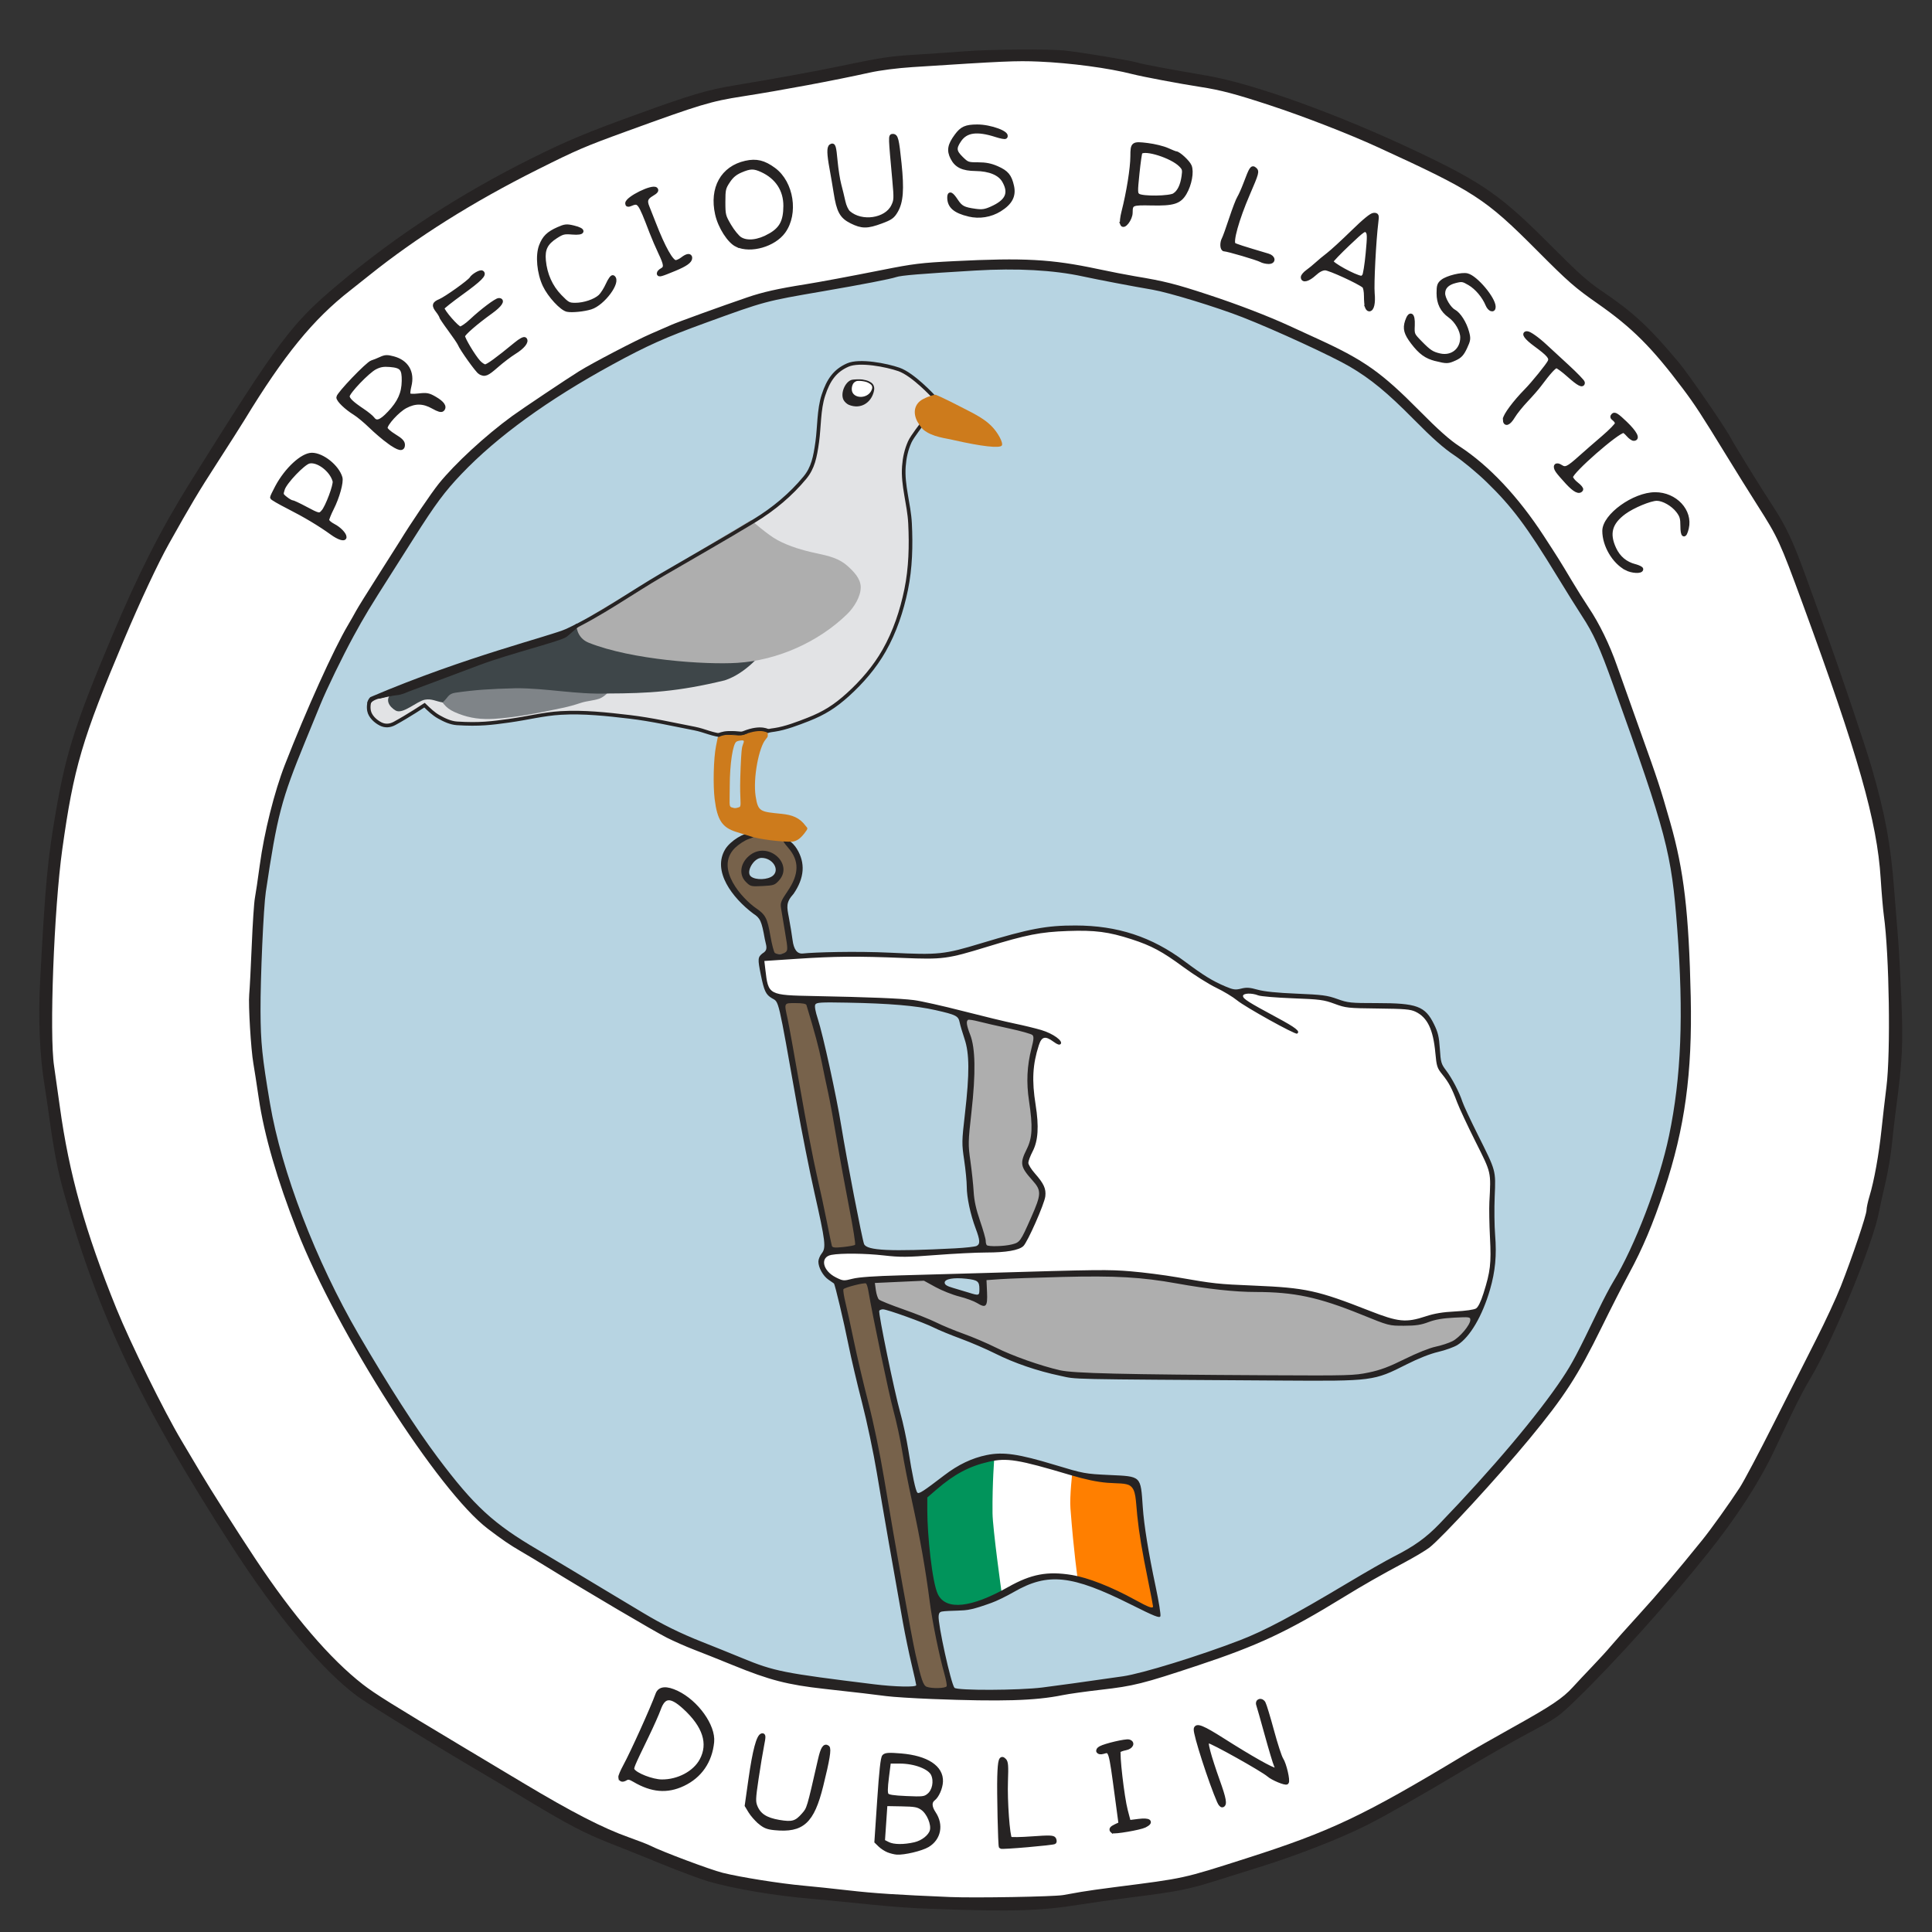 <?xml version="1.0" encoding="UTF-8" standalone="no"?>
<!-- Created with Inkscape (http://www.inkscape.org/) -->

<svg
   xmlns:dc="http://purl.org/dc/elements/1.1/"
   xmlns:cc="http://creativecommons.org/ns#"
   xmlns:rdf="http://www.w3.org/1999/02/22-rdf-syntax-ns#"
   xmlns:svg="http://www.w3.org/2000/svg"
   xmlns="http://www.w3.org/2000/svg"
   xmlns:sodipodi="http://sodipodi.sourceforge.net/DTD/sodipodi-0.dtd"
   xmlns:inkscape="http://www.inkscape.org/namespaces/inkscape"
   width="150mm"
   height="150mm"
   viewBox="0 0 531.496 531.496"
   id="svg2"
   version="1.1"
   inkscape:version="0.91 r13725"
   sodipodi:docname="precious-plastic-dublin-logo.svg"
   inkscape:export-filename="E:\projects\precious-plastic\logo\precious-plastic-logo-48.png"
   inkscape:export-xdpi="8.1280003"
   inkscape:export-ydpi="8.1280003">
  <rect x="0" y="0" width="531.496" height="531.496" fill="#333333" stroke="none"/>
  <defs
     id="defs4" />
  <sodipodi:namedview
     id="base"
     pagecolor="#ffffff"
     bordercolor="#666666"
     borderopacity="1.0"
     inkscape:pageopacity="0.0"
     inkscape:pageshadow="2"
     inkscape:zoom="1.22"
     inkscape:cx="416.2371"
     inkscape:cy="264.44453"
     inkscape:document-units="px"
     inkscape:current-layer="layer1"
     showgrid="false"
     showguides="true"
     inkscape:guide-bbox="true"
     inkscape:window-width="1440"
     inkscape:window-height="838"
     inkscape:window-x="1432"
     inkscape:window-y="-8"
     inkscape:window-maximized="1" />
  <g
     inkscape:label="Layer 1"
     inkscape:groupmode="layer"
     id="layer1"
     transform="translate(0,-520.866)">
    <path
       style="fill:#ffffff;fill-rule:evenodd;stroke:none;stroke-width:1px;stroke-linecap:butt;stroke-linejoin:miter;stroke-opacity:1;fill-opacity:1"
       d="m 61.998,641.861 20.203,-31.441 27.527,-22.35 35.355,-21.213 45.331,-18.056 45.078,-9.218 32.704,-3.409 30.557,0.505 37.123,7.324 26.011,7.829 39.143,18.056 25.633,20.329 9.723,10.228 17.551,13.385 16.289,20.961 12.501,20.203 8.081,12.879 10.607,28.284 11.743,34.598 4.925,28.663 3.409,39.27 -2.02,36.618 -4.798,22.981 -9.596,23.865 -11.617,22.35 -9.723,20.582 -22.097,30.305 -20.708,23.612 -15.152,13.89 -28.663,15.91 -19.067,11.491 -33.083,13.384 -22.097,5.682 -30.81,4.293 -29.042,0.758 -34.471,-2.778 -30.81,-4.041 -34.345,-13.258 L 116.799,997.309 91.545,979.884 70.332,952.736 53.538,925.209 36.744,893.894 25.38,868.893 l -9.975,-37.249 -2.652,-27.148 0.631,-23.991 3.662,-38.133 7.197,-25.633 14.9,-35.229 14.773,-27.022 z"
       id="path4995"
       inkscape:connector-curvature="0" />
    <path
       style="fill:#b7d4e2;fill-opacity:1;fill-rule:evenodd;stroke:none;stroke-width:1px;stroke-linecap:butt;stroke-linejoin:miter;stroke-opacity:1"
       d="m 259.711,986.298 17.678,0.758 15.405,-1.263 21.971,-3.536 25.506,-8.334 25.001,-12.627 27.022,-15.91 30.305,-32.577 11.112,-15.405 18.688,-37.123 7.324,-21.971 4.293,-25.001 0,-27.022 -3.788,-32.577 -11.617,-34.345 -8.839,-24.244 -14.647,-23.739 -13.385,-18.183 -14.9,-11.364 -13.132,-12.879 -14.647,-10.102 -25.759,-11.364 -27.274,-9.344 -23.486,-4.041 -36.365,0.505 -21.213,3.03 -24.496,4.546 -27.779,10.859 -22.223,10.859 -21.213,14.142 -14.142,12.879 -9.596,12.879 -13.132,20.708 -10.354,18.435 -10.607,25.506 -6.819,19.698 -4.293,36.365 1.01,22.728 1.01,17.425 6.061,19.951 9.091,25.506 13.89,26.011 22.223,32.577 11.364,11.869 29.547,18.183 22.981,12.879 24.244,9.849 15.91,2.525 z"
       id="path4844"
       inkscape:connector-curvature="0" />
    <path
       style="fill:#e2e3e5;fill-opacity:1;fill-rule:evenodd;stroke:none;stroke-width:1px;stroke-linecap:butt;stroke-linejoin:miter;stroke-opacity:1"
       d="m 255.733,628.83 c 0.253,0.189 2.399,3.536 2.399,3.536 l -5.43,6.566 -2.525,3.725 c 0,0 -1.641,5.493 -1.515,6.187 0.126,0.694 0.253,5.493 0.253,5.872 0,0.379 1.136,7.639 1.136,7.639 l 0.442,8.018 -0.442,9.028 -2.273,9.66 -1.641,4.672 -3.22,6.945 -3.851,5.114 -5.177,5.682 -4.798,3.977 -6.187,3.157 -6.503,2.462 -5.303,0.821 -9.281,1.326 -6.25,-0.505 -4.483,-1.452 -11.238,-2.273 -16.794,-1.957 -9.028,-0.063 -11.049,1.578 -9.912,1.389 -7.324,-0.126 -2.715,-0.568 -3.851,-2.21 -2.21,-2.147 -8.902,5.366 -2.778,0 -2.462,-1.452 -1.326,-2.21 0.063,-2.21 0.821,-1.389 29.042,-10.796 24.244,-7.45 11.049,-6.313 16.857,-10.228 21.845,-12.943 8.144,-5.177 5.872,-4.988 2.967,-4.104 2.336,-7.387 0.694,-7.892 1.326,-7.134 2.904,-5.24 2.904,-1.831 3.157,-0.694 4.356,-0.063 5.493,1.136 3.977,1.515 3.851,3.03 2.589,2.525 z"
       id="path4862"
       inkscape:connector-curvature="0" />
    <path
       style="fill:#ffffff;fill-opacity:1;fill-rule:evenodd;stroke:none;stroke-width:1px;stroke-linecap:butt;stroke-linejoin:miter;stroke-opacity:1"
       d="m 235.041,625.452 2.431,0.047 1.531,0.458 c 0,0 0.9,0.663 0.947,0.805 0.047,0.142 0.284,1.105 0.284,1.105 0,0 -0.679,1.578 -0.805,1.736 -0.126,0.158 -3.236,1.042 -3.457,1.058 -0.221,0.016 -2.368,-0.931 -2.415,-1.247 -0.047,-0.316 0.505,-2.573 0.568,-2.652 0.063,-0.079 0.915,-1.31 0.915,-1.31 z"
       id="path4993"
       inkscape:connector-curvature="0" />
    <path
       style="fill:#ffffff;fill-opacity:1;fill-rule:evenodd;stroke:none;stroke-width:1px;stroke-linecap:butt;stroke-linejoin:miter;stroke-opacity:1"
       d="m 274.863,960.034 7.324,-4.293 7.324,-1.515 7.829,1.263 0.758,-16.92 -1.01,-11.869 -11.617,-3.536 -7.829,-1.768 -6.313,1.01 -1.01,19.193 z"
       id="path4860"
       inkscape:connector-curvature="0" />
    <path
       style="fill:#ffffff;fill-opacity:1;fill-rule:evenodd;stroke:none;stroke-width:1px;stroke-linecap:butt;stroke-linejoin:miter;stroke-opacity:1"
       d="m 209.464,784.862 25.179,-1.607 19.643,0.714 7.321,-0.714 17.679,-4.643 8.571,-2.143 12.143,-0.179 11.607,1.964 9.286,4.286 10,7.321 8.929,3.929 4.107,-0.536 5,1.25 16.071,1.071 6.071,1.964 16.786,0.357 4.107,1.429 2.857,5.179 1.429,9.464 1.25,2.321 3.036,4.464 3.75,9.643 5.893,11.964 0.893,4.821 -0.536,7.679 0.536,11.786 -1.071,6.25 -2.857,8.75 -2.321,0.714 -11.429,1.071 -5,1.607 -6.786,-1.071 -13.393,-5 -10.179,-2.679 -16.25,-1.071 -15.536,-1.429 -11.607,-2.143 -30.357,-0.357 -36.607,1.25 -11.964,0.536 -4.821,1.429 -3.929,-3.214 -1.071,-3.571 1.964,-2.857 9.643,-0.536 6.964,1.25 13.75,-0.357 12.5,-1.25 9.107,-0.179 3.393,-4.286 3.929,-11.071 -2.5,-3.929 -2.679,-3.393 1.429,-5 1.607,-3.571 -0.714,-7.143 -0.893,-10.893 2.143,-9.286 -21.071,-5.536 -15.714,-3.214 -33.036,-0.893 -4.107,-1.429 -1.607,-2.679 z"
       id="path4850"
       inkscape:connector-curvature="0" />
    <path
       style="fill:#7f8488;fill-opacity:1;fill-rule:evenodd;stroke:none;stroke-width:1px;stroke-linecap:butt;stroke-linejoin:miter;stroke-opacity:1"
       d="m 119.955,711.469 c 2.278,3.588 3.002,4.492 6.116,5.714 3.354,1.316 6.36,1.637 9.957,1.429 5.692,-0.33 12.261,-1.613 18.606,-2.974 2.141,-0.459 3.363,-0.819 5.137,-1.405 1.648,-0.544 3.473,-0.605 5.115,-1.167 2.454,-0.839 6.512,-6.107 4.082,-7.011 -9.442,-3.513 -20.181,-2.089 -30.932,-0.656 -5.719,0.762 -6.29,-0.871 -10.536,3.036 -0.196,0.18 -7.687,2.811 -7.545,3.036 z"
       id="path4842"
       inkscape:connector-curvature="0"
       sodipodi:nodetypes="ssssssssss" />
    <path
       style="fill:#3e4649;fill-opacity:1;fill-rule:evenodd;stroke:none;stroke-width:1px;stroke-linecap:butt;stroke-linejoin:miter;stroke-opacity:1"
       d="m 108.211,711.26 c 36.767,-12.923 64.468,-22.469 64.468,-22.469 l 37.32,11.255 c 0,0 -4.534,6.002 -10.608,7.978 -12.938,3.14 -20.992,3.583 -32.247,3.624 -8.514,0.311 -16.638,-1.461 -25.157,-1.45 -7.327,0.185 -11.261,0.452 -16.673,1.227 -2.075,0.305 -1.988,1.291 -3.527,2.679 -1.732,-0.252 -3.035,-1.091 -4.866,-0.759 -2.253,0.408 -6.101,4.143 -8.08,2.991 -1.75,-1.019 -3.337,-3.227 -0.629,-5.075 z"
       id="path4840"
       inkscape:connector-curvature="0"
       sodipodi:nodetypes="ccccccccccc" />
    <path
       style="fill:#aeaeae;fill-opacity:1;fill-rule:evenodd;stroke:none;stroke-width:1px;stroke-linecap:butt;stroke-linejoin:miter;stroke-opacity:1"
       d="m 206.607,663.934 c 0,0 4.618,4.104 7.321,5.536 3.277,1.736 6.908,2.803 10.536,3.571 3.709,0.786 6.415,1.457 8.75,3.571 1.698,1.537 3.522,3.425 3.571,5.714 0.057,2.635 -1.862,5.66 -3.75,7.5 -7.882,7.681 -19.194,12.706 -30.179,13.393 -8.819,0.552 -29.033,-0.809 -40.893,-5.536 -3.51,-1.399 -3.393,-5 -3.393,-5 z"
       id="path4821"
       inkscape:connector-curvature="0"
       sodipodi:nodetypes="cssssssscc" />
    <path
       style="fill:#aeaeae;fill-opacity:1;fill-rule:evenodd;stroke:none;stroke-width:1px;stroke-linecap:butt;stroke-linejoin:miter;stroke-opacity:1"
       d="m 264.554,800.13 c 0.714,0 21.071,4.911 21.071,4.911 l -1.964,10.446 c 0,0 0,9.107 0.357,9.375 0.357,0.268 0.357,8.929 0.357,8.929 l -2.411,7.5 4.643,6.786 -1.339,6.696 -4.732,8.75 -9.018,1.071 -1.429,-1.071 -0.268,-4.107 -2.946,-10.268 -1.339,-13.482 1.607,-19.196 -0.234,-8.149 z"
       id="path4811"
       inkscape:connector-curvature="0"
       sodipodi:nodetypes="ccccccccccccccccc" />
    <path
       style="fill:#aeaeae;fill-opacity:1;fill-rule:evenodd;stroke:none;stroke-width:1px;stroke-linecap:butt;stroke-linejoin:miter;stroke-opacity:1"
       d="m 239.554,872.987 16.25,-0.714 5.357,3.661 9.286,2.768 -0.268,-6.607 32.857,-0.982 11.964,0.714 18.571,2.857 15.982,0.893 c 0,0 12.054,1.429 12.411,1.429 0.357,0 12.321,4.464 12.321,4.464 l 9.286,3.125 7.857,-0.089 6.071,-2.143 8.571,-0.089 -3.036,5.625 -3.036,2.946 -8.214,2.5 -9.286,4.196 -9.286,2.232 -21.25,0.268 -43.661,-0.625 -13.929,-0.357 -11.875,-3.036 -8.571,-3.661 -9.911,-4.018 -12.679,-5.625 -10.446,-3.393 z"
       id="path4809"
       inkscape:connector-curvature="0" />
    <path
       style="fill:#77624b;fill-opacity:1;fill-rule:evenodd;stroke:none;stroke-width:1px;stroke-linecap:butt;stroke-linejoin:miter;stroke-opacity:1"
       d="m 230.922,874.297 8.586,-1.263 7.324,35.608 6.187,28.663 4.419,27.148 3.788,22.35 -7.955,-0.505 -5.682,-27.779 -6.44,-39.396 z"
       id="path4807"
       inkscape:connector-curvature="0" />
    <path
       style="fill:#77624b;fill-opacity:1;fill-rule:evenodd;stroke:none;stroke-width:1px;stroke-linecap:butt;stroke-linejoin:miter;stroke-opacity:1"
       d="m 215.012,795.632 7.829,0.379 3.662,15.152 3.662,16.415 6.692,37.123 -8.713,0.379 z"
       id="path4803"
       inkscape:connector-curvature="0" />
    <path
       style="fill:#77624b;fill-opacity:1;fill-rule:evenodd;stroke:none;stroke-width:1px;stroke-linecap:butt;stroke-linejoin:miter;stroke-opacity:1"
       d="m 208.036,750.055 -4.822,1.965 -3.838,4.375 0.268,5.268 2.5,4.375 2.59,2.857 3.48,2.68 2.412,3.393 0.713,4.195 0.447,4.375 4.822,-0.357 1.07,-2.32 -2.143,-11.16 1.607,-3.395 2.768,-4.91 -0.268,-4.553 -1.875,-3.662 -2.5,-2.945 -7.232,-0.18 z m 1.547,5.422 2.777,1.264 2.398,3.408 -1.389,1.895 -2.65,1.264 -3.789,0 -2.146,-3.283 0.885,-2.4 3.914,-2.146 z"
       id="path4790"
       inkscape:connector-curvature="0" />
    <path
       style="fill:none;fill-rule:evenodd;stroke:#262323;stroke-width:1px;stroke-linecap:round;stroke-linejoin:miter;stroke-opacity:1"
       d="m 158.742,692.959 c 0,0 -2.143,1.792 -3.038,2.607 -1.251,1.139 -15.174,4.518 -23.851,7.741 -6.807,2.528 -12.23,4.631 -19.347,7.248 -0.844,0.311 -2.04,0.963 -3.545,1.085 -1.26,0.102 -4.592,0.913 -4.592,0.913"
       id="path4620"
       inkscape:connector-curvature="0"
       sodipodi:nodetypes="cssssc" />
    <path
       style="fill:none;fill-opacity:1;fill-rule:evenodd;stroke:#262323;stroke-width:1px;stroke-linecap:butt;stroke-linejoin:miter;stroke-opacity:1"
       d="m 101.607,714.237 c -0.236,0.086 0.232,-1.203 2.946,-1.786 3.459,-0.742 9.777,-3.482 9.777,-3.482 l 13.036,-4.777 19.598,-6.384 8.571,-2.679"
       id="path4622"
       inkscape:connector-curvature="0"
       sodipodi:nodetypes="cscccc" />
    <path
       style="fill:none;fill-opacity:1;fill-rule:evenodd;stroke:#262323;stroke-width:1px;stroke-linecap:round;stroke-linejoin:miter;stroke-opacity:1"
       d="m 256.759,629.897 c 0,0 -5.586,-6.057 -9.471,-7.402 -3.382,-1.171 -10.798,-2.646 -14.074,-1.204 -3.488,1.536 -5.322,4.07 -6.696,8.304 -1.295,3.989 -1.117,8.704 -1.696,12.857 -0.586,4.204 -1.182,7.151 -3.393,9.821 -3.831,4.629 -8.586,8.632 -13.929,11.875 -8.405,5.101 -16.797,9.847 -25.179,14.732 -8.766,5.11 -17.139,11.167 -26.339,15.446 -4.201,1.954 -27.637,7.565 -53.839,18.75 -0.727,0.712 -0.814,2.304 -0.625,3.304 0.298,1.574 1.78,2.949 3.214,3.661 1.284,0.637 2.58,0.506 3.839,-0.179 3.655,-1.986 8.214,-5 8.214,-5 1.331,1.278 2.456,2.382 3.929,3.214 1.541,0.871 3.234,1.671 5,1.786 6.132,0.397 9.568,-0.056 14.286,-0.714 5.346,-0.746 9.46,-1.861 14.286,-2.143 6.309,-0.369 12.652,0.332 18.929,1.071 6.006,0.708 11.92,2.062 17.857,3.214 2.865,0.556 5.086,1.814 8.003,1.912 3.692,0.124 3.345,0.838 12.263,-1.26 0.659,-0.155 1.161,-0.201 1.787,-0.295 2.981,-0.445 6.39,-1.758 9.196,-2.857 4.396,-1.722 7.39,-3.62 10.893,-6.786 3.89,-3.516 7.404,-7.587 10,-12.143 2.946,-5.169 4.872,-10.958 6.071,-16.786 1.226,-5.957 1.372,-12.14 1.071,-18.214 -0.262,-5.297 -2.089,-10.425 -1.696,-15.714 0.175,-2.365 0.646,-4.528 1.607,-6.696 0.67,-1.512 3.621,-5.259 3.621,-5.259"
       id="path4167"
       inkscape:connector-curvature="0"
       sodipodi:nodetypes="csssssssscssscssssssssssssssssc" />
    <path
       style="fill:#ff7f00;fill-opacity:1;fill-rule:evenodd;stroke:none;stroke-width:1px;stroke-linecap:butt;stroke-linejoin:miter;stroke-opacity:1"
       d="m 295.018,925.764 c 0,0 -0.789,6.71 -0.536,10.058 0.913,12.06 1.946,19.041 1.946,19.041 l 21.25,9.643 -2.321,-14.464 -1.607,-18.036 -3.214,-3.571 -9.107,-1.071"
       id="path4658"
       inkscape:connector-curvature="0"
       sodipodi:nodetypes="cscccccc" />
    <g
       id="g4149"
       transform="translate(358.929,-529.643)">
      <path
         style="fill:#262323;stroke:#262323;stroke-width:1.063;stroke-miterlimit:4;stroke-dasharray:none;stroke-opacity:1"
         d="m 88.447,1206.878 c -3.395,-1.818 -6.048,-6.343 -6.048,-10.316 0,-4.213 8.182,-10.114 14.022,-10.114 5.534,0 9.835,4.622 8.713,9.364 -0.606,2.561 -1.255,2.245 -1.255,-0.611 0,-2.114 -0.204,-2.811 -1.212,-4.132 -1.376,-1.804 -4.024,-3.318 -5.803,-3.318 -1.804,0 -6.592,1.99 -8.945,3.716 -3.88,2.848 -4.694,5.817 -2.744,10.005 1.155,2.48 3.059,4.076 5.674,4.754 0.965,0.25 1.754,0.641 1.754,0.869 0,0.759 -2.586,0.624 -4.157,-0.217 z m -356.049,-9.71 c -3.314,-2.404 -7.404,-4.851 -12.05,-7.212 -2.448,-1.244 -4.451,-2.409 -4.451,-2.59 0,-0.181 0.621,-1.487 1.38,-2.903 2.598,-4.846 6.947,-8.864 9.599,-8.868 2.881,0 6.974,3.278 7.867,6.311 0.362,1.23 -0.78,5.351 -2.34,8.442 -0.719,1.425 -1.307,2.885 -1.307,3.245 0,0.36 0.769,1.047 1.708,1.526 1.573,0.803 3.068,2.338 3.068,3.151 0,0.752 -1.632,0.235 -3.474,-1.101 z m -2.471,-5.852 c 1.15,-1.271 3.45,-7.411 3.173,-8.471 -0.789,-3.019 -4.636,-5.931 -7.038,-5.328 -1.583,0.397 -6.515,5.559 -7.15,7.483 -0.506,1.534 -0.473,1.653 0.724,2.611 0.69,0.552 1.467,1.005 1.728,1.006 0.26,10e-4 1.921,0.776 3.691,1.723 3.702,1.98 3.924,2.024 4.872,0.976 z m 342.36,-8.016 c -1.172,-1.254 -2.422,-2.711 -2.778,-3.238 -0.904,-1.339 -0.354,-2.027 0.942,-1.178 1.288,0.844 1.974,0.518 5.423,-2.574 1.373,-1.231 4.184,-3.683 6.248,-5.448 2.063,-1.765 3.752,-3.502 3.752,-3.86 0,-0.358 -0.342,-0.903 -0.76,-1.212 -0.589,-0.435 -0.643,-0.679 -0.243,-1.086 0.402,-0.408 1.149,0.082 3.365,2.211 2.666,2.56 3.597,4.335 2.275,4.335 -0.315,0 -0.998,-0.488 -1.517,-1.086 -0.519,-0.597 -1.092,-1.085 -1.272,-1.084 -1.695,0.01 -14.442,11.166 -14.442,12.64 0,0.426 0.682,1.295 1.516,1.931 0.834,0.636 1.408,1.33 1.277,1.542 -0.541,0.875 -1.774,0.259 -3.786,-1.894 z m -324.256,-11.238 c -1.314,-0.945 -3.561,-2.861 -4.994,-4.257 -1.433,-1.396 -3.387,-3.021 -4.342,-3.611 -2.344,-1.447 -4.56,-3.569 -4.56,-4.366 0,-0.886 8.059,-9.306 9.251,-9.665 0.524,-0.158 1.613,-0.593 2.42,-0.966 1.241,-0.574 1.775,-0.596 3.474,-0.142 3.704,0.99 5.389,3.886 4.444,7.639 -0.278,1.104 -0.386,2.2 -0.24,2.437 0.159,0.258 1.27,0.316 2.78,0.145 2.228,-0.252 2.74,-0.153 4.484,0.869 2.096,1.228 2.802,2.273 2.047,3.029 -0.328,0.328 -1.079,0.117 -2.575,-0.724 -2.675,-1.504 -4.962,-1.542 -7.625,-0.126 -2.124,1.129 -5.432,4.743 -5.432,5.934 0,0.402 1.047,1.349 2.388,2.162 1.778,1.077 2.388,1.702 2.388,2.441 0,1.441 -1.111,1.214 -3.908,-0.799 z m 0.078,-7.869 c 2.847,-2.999 3.96,-5.465 4.009,-8.884 0.049,-3.391 -0.567,-4.104 -3.772,-4.37 -1.779,-0.148 -2.751,0.019 -4.086,0.7 -2.033,1.037 -7.52,6.775 -7.52,7.864 0,0.867 1.125,1.944 4.125,3.949 1.194,0.798 2.427,1.805 2.739,2.236 0.958,1.326 2.226,0.905 4.504,-1.495 z m 306.933,1.651 c 0,-1.016 2.784,-4.76 5.85,-7.869 1.952,-1.979 6.034,-7.023 6.484,-8.011 0.489,-1.073 -0.254,-1.948 -3.973,-4.679 -2.493,-1.83 -3.422,-3.129 -2.24,-3.129 0.653,0 2.867,1.566 4.952,3.503 0.955,0.887 3.691,3.41 6.079,5.605 2.388,2.195 4.342,4.22 4.342,4.498 0,1.036 -1.163,0.439 -3.879,-1.99 -1.535,-1.373 -3.066,-2.497 -3.401,-2.497 -0.573,0 -2.086,1.668 -4.717,5.2 -0.627,0.842 -2.253,2.703 -3.613,4.136 -1.36,1.433 -2.966,3.436 -3.569,4.451 -1.223,2.059 -2.317,2.428 -2.317,0.782 z m -281.936,-12.869 c -0.747,-0.435 -5.026,-6.421 -5.618,-7.86 -0.165,-0.402 -1.387,-2.199 -2.714,-3.994 -1.327,-1.795 -2.418,-3.42 -2.423,-3.612 -0.005,-0.192 -0.392,-0.837 -0.859,-1.434 -1.201,-1.536 -1.079,-2.071 0.636,-2.788 1.639,-0.685 8.072,-5.277 8.582,-6.127 0.509,-0.847 2.494,-2.001 2.955,-1.716 0.879,0.543 -0.589,2.014 -5.669,5.68 -2.86,2.064 -5.201,3.925 -5.201,4.134 0,0.888 4.099,5.593 4.872,5.593 0.454,0 1.839,-0.957 3.079,-2.127 2.851,-2.69 6.838,-5.69 7.562,-5.69 1.316,0 0.356,1.447 -2.16,3.253 -4.142,2.974 -7.645,6.017 -7.678,6.669 -0.038,0.746 2.838,5.551 4.261,7.122 0.595,0.657 1.412,1.194 1.814,1.194 0.682,0 3.295,-1.898 8.401,-6.101 1.308,-1.077 2.286,-1.599 2.533,-1.351 0.655,0.655 -0.57,2.174 -2.926,3.629 -1.194,0.737 -3.365,2.388 -4.825,3.668 -2.725,2.39 -3.306,2.624 -4.622,1.857 z m 262.965,-3.65 c -2.623,-0.641 -4.264,-1.828 -6.383,-4.618 -1.875,-2.469 -2.235,-3.79 -1.577,-5.786 0.85,-2.576 1.77,-1.989 1.639,1.046 -0.111,2.574 -0.1,2.601 2.059,4.809 2.426,2.482 3.24,3.014 5.331,3.485 3.393,0.765 6.172,-1.449 6.175,-4.921 0.002,-1.926 -1.528,-4.578 -3.418,-5.923 -2.099,-1.494 -3.094,-3.504 -3.094,-6.247 0,-2.073 0.157,-2.538 1.112,-3.289 1.326,-1.043 5.323,-2.017 6.778,-1.651 2.42,0.607 7.308,6.429 7.308,8.704 0,1.194 -1.166,0.784 -1.744,-0.613 -0.964,-2.328 -2.942,-4.67 -4.926,-5.832 -1.789,-1.049 -2.078,-1.094 -3.94,-0.625 -2.159,0.544 -3.285,1.697 -3.285,3.365 0,1.468 1.647,4.218 2.94,4.91 1.388,0.743 2.988,3.267 3.657,5.768 0.472,1.765 0.423,2.15 -0.54,4.205 -0.833,1.778 -1.431,2.43 -2.798,3.052 -1.989,0.904 -2.231,0.911 -5.294,0.163 z M -202.849,1135.766 c -1.566,-0.303 -4.918,-3.932 -6.258,-6.776 -1.589,-3.372 -2.036,-8.173 -1.009,-10.86 0.887,-2.324 2.034,-3.444 4.759,-4.649 1.867,-0.826 2.32,-0.87 4.228,-0.412 3.101,0.744 2.859,1.708 -0.359,1.435 -2.231,-0.189 -2.714,-0.072 -4.536,1.102 -2.719,1.752 -3.56,3.438 -3.268,6.546 0.363,3.871 1.871,7.243 4.411,9.866 2.071,2.138 2.404,2.321 4.231,2.321 2.425,0 5.401,-1.003 6.807,-2.294 0.576,-0.529 1.512,-1.999 2.08,-3.265 0.567,-1.266 1.225,-2.183 1.461,-2.037 1.842,1.139 -2.681,7.315 -6.136,8.377 -1.888,0.581 -5.086,0.903 -6.412,0.646 z m 219.942,-0.811 c -0.145,-0.378 -0.264,-1.722 -0.264,-2.987 0,-1.311 -0.233,-2.492 -0.543,-2.748 -1.432,-1.183 -9.485,-4.869 -10.637,-4.869 -0.885,0 -1.838,0.488 -2.964,1.52 -1.712,1.568 -3.227,1.99 -3.227,0.898 0,-0.342 0.58,-1.035 1.289,-1.54 0.709,-0.505 1.862,-1.446 2.562,-2.092 0.7,-0.646 2.123,-1.825 3.162,-2.619 1.039,-0.795 4.071,-3.58 6.738,-6.188 3.216,-3.146 5.172,-4.743 5.81,-4.743 0.893,0 0.943,0.145 0.703,2.063 -0.626,5.005 -1.244,17.024 -1.006,19.567 0.248,2.653 -0.148,4.425 -0.988,4.425 -0.205,0 -0.491,-0.309 -0.636,-0.687 z m -0.782,-8.549 c 0.251,-0.303 0.692,-3.054 0.98,-6.114 0.465,-4.941 0.446,-5.64 -0.161,-6.248 -0.623,-0.623 -1.085,-0.304 -5.161,3.562 -2.462,2.336 -4.535,4.493 -4.606,4.793 -0.169,0.709 6.33,4.286 8.219,4.524 0.15,0.019 0.478,-0.213 0.729,-0.516 z m -194.024,-0.686 c 0,-0.258 0.391,-0.679 0.868,-0.934 1.18,-0.632 1.097,-1.473 -0.475,-4.777 -0.738,-1.552 -1.83,-4.093 -2.425,-5.645 -3.302,-8.605 -3.339,-8.654 -5.894,-7.602 -0.515,0.212 -0.76,0.113 -0.76,-0.308 0,-1.385 6.974,-4.831 7.9,-3.904 0.348,0.348 0.046,0.733 -1.106,1.412 -1.638,0.966 -1.904,1.774 -1.169,3.542 0.228,0.549 1.022,2.561 1.764,4.471 2.607,6.712 4.816,10.644 5.969,10.629 0.415,-0.01 1.243,-0.392 1.84,-0.859 1.269,-0.993 2.171,-1.111 2.171,-0.284 0,0.913 -1.28,1.823 -4.342,3.091 -3.796,1.571 -4.342,1.718 -4.342,1.168 z m 165.717,-3.606 c -0.93,-0.54 -9.192,-2.974 -10.096,-2.974 -0.69,0 -0.801,-1.812 -0.179,-2.937 0.229,-0.415 1.126,-2.904 1.992,-5.531 0.866,-2.627 1.866,-5.232 2.221,-5.788 0.355,-0.556 1.13,-2.299 1.723,-3.872 1.595,-4.239 1.837,-4.61 2.59,-3.986 0.765,0.635 0.66,1.022 -1.874,6.899 -2.964,6.874 -4.723,13.178 -3.862,13.841 0.412,0.317 2.397,0.957 9.382,3.026 1.6,0.474 1.709,1.826 0.145,1.809 -0.674,-0.01 -1.593,-0.227 -2.042,-0.487 z m -144.224,-4.189 c -2.107,-0.991 -4.664,-4.984 -5.455,-8.518 -1.598,-7.142 1.506,-12.721 7.872,-14.145 2.947,-0.659 5.032,-0.157 7.791,1.879 4.924,3.634 6.246,12.131 2.656,17.082 -2.651,3.657 -9.044,5.497 -12.864,3.701 z m 9.09,-2.674 c 3.126,-1.788 4.215,-3.862 4.239,-8.07 0.025,-4.395 -2.24,-7.875 -6.378,-9.795 -2.247,-1.043 -3.28,-1.026 -5.883,0.093 -1.549,0.666 -2.495,1.462 -3.446,2.897 -1.203,1.816 -1.31,2.285 -1.31,5.713 0,3.534 0.088,3.884 1.628,6.505 0.896,1.524 2.215,3.142 2.931,3.597 1.934,1.227 5.054,0.87 8.218,-0.94 z m 22.428,-3.775 c -2.728,-1.359 -3.567,-2.893 -4.36,-7.968 -0.28,-1.791 -0.789,-4.775 -1.13,-6.631 -0.74,-4.021 -0.785,-5.809 -0.158,-6.197 0.772,-0.477 0.931,0.033 1.322,4.233 0.207,2.22 0.663,5.111 1.015,6.424 0.351,1.314 0.856,3.391 1.121,4.617 0.278,1.282 0.884,2.578 1.429,3.051 3.555,3.091 10.307,2.106 12.203,-1.78 0.778,-1.595 0.801,-2.084 0.337,-7.165 -1.11,-12.157 -1.111,-12.184 -0.402,-12.184 0.964,0 1.186,0.894 1.882,7.599 0.742,7.143 0.484,10.575 -0.982,13.091 -0.903,1.55 -1.475,1.958 -4.099,2.931 -3.838,1.423 -5.29,1.419 -8.179,-0.021 z m 74.44,0.644 c -0.155,-0.398 0.011,-1.864 0.367,-3.257 1.378,-5.38 2.453,-12.092 2.463,-15.379 0.01,-3.49 0.142,-3.588 4.173,-3.101 1.886,0.228 4.345,0.832 5.463,1.341 1.119,0.51 2.173,0.927 2.342,0.927 0.753,0 3.351,2.4 3.829,3.537 0.668,1.589 0.021,5.097 -1.374,7.453 -1.456,2.458 -3.148,2.99 -9.109,2.862 -5.476,-0.118 -5.747,9e-4 -5.759,2.517 -0.008,1.742 -1.948,4.252 -2.396,3.1 z m 14.454,-7.987 c 1.283,-0.899 2.087,-2.561 2.452,-5.07 0.267,-1.836 0.18,-2.176 -0.809,-3.165 -2.399,-2.398 -9.753,-4.739 -10.994,-3.498 -0.143,0.143 -0.517,2.749 -0.832,5.793 -0.527,5.087 -0.514,5.577 0.159,6.076 1.121,0.832 8.792,0.729 10.025,-0.135 z m -56.575,5.43 c -3.857,-0.93 -5.428,-2.299 -5.428,-4.73 0,-1.357 0.633,-1.071 1.914,0.864 1.287,1.945 2.037,2.337 5.324,2.787 1.81,0.247 2.651,0.127 4.342,-0.621 4.403,-1.947 5.436,-4.183 3.502,-7.577 -1.169,-2.052 -3.94,-3.206 -7.823,-3.258 -3.529,-0.047 -5.276,-0.887 -6.389,-3.07 -1.056,-2.069 -0.789,-3.544 1.105,-6.112 1.514,-2.053 2.61,-2.543 5.716,-2.561 3.674,-0.021 8.787,1.889 7.772,2.904 -0.141,0.141 -1.265,-0.07 -2.499,-0.469 -5.294,-1.71 -8.329,-1.303 -10.137,1.357 -1.481,2.179 -1.377,3.12 0.556,5.007 1.566,1.53 1.788,1.608 4.547,1.608 2.12,0 3.537,0.281 5.265,1.046 2.648,1.171 3.494,2.198 4.12,5 0.592,2.649 -0.448,4.617 -3.413,6.46 -2.505,1.557 -5.608,2.057 -8.475,1.365 z"
         id="path4151-8"
         inkscape:connector-curvature="0"
         sodipodi:nodetypes="ssscsssssssssssscsssssscsssscscscsscscccsccsccssssscsssssscssssssscscssssssssssssssssssscscsssssssssscssscssssssssscsssssssssssssssssssssssssscsscscssssssssssscssssccscssscssssscssscsssscssssscscsssscscsssssscssssssssssssssscsscsssscscsssscsssscssssssscccsssssssc" />
      <path
         style="fill:#01945b;fill-opacity:1;fill-rule:evenodd;stroke:none;stroke-width:1px;stroke-linecap:butt;stroke-linejoin:miter;stroke-opacity:1"
         d="m -106.036,1462.529 9.975,-7.071 10.686,-4.124 c 0,0 -0.592,7.02 -0.51,15.441 0.042,4.268 2.556,22.27 2.556,22.27 l -6.671,2.525 -10.354,1.452 -2.399,-8.018 -2.525,-16.162"
         id="path4656"
         inkscape:connector-curvature="0"
         sodipodi:nodetypes="cccsccccc" />
      <path
         style="fill:#262323;stroke:#000000;stroke-width:1.063;stroke-miterlimit:4;stroke-dasharray:none;stroke-opacity:0"
         d="m -102.524,1575.635 c -10.981,-0.304 -21.872,-1.805 -32.785,-2.724 -10.222,-0.851 -21.58,-2.752 -28.661,-4.797 -2.149,-0.621 -7.913,-2.767 -12.809,-4.768 -4.896,-2.002 -11.247,-4.552 -14.113,-5.667 -6.941,-2.7 -11.957,-5.309 -22.715,-11.813 -4.942,-2.988 -10.744,-6.459 -12.893,-7.715 -11.362,-6.634 -30.885,-18.636 -33.897,-20.84 -9.792,-7.161 -22.382,-22.209 -35.056,-41.9 -24.807,-38.54 -36.542,-63.29 -45.916,-96.837 -1.635,-5.851 -2.696,-11.278 -3.904,-19.975 -0.481,-3.463 -1.161,-8.077 -1.51,-10.252 -1.238,-7.711 -1.645,-17.932 -1.111,-27.962 1.428,-26.845 2.059,-33.568 4.42,-47.103 2.766,-15.858 5.449,-24.205 15.293,-47.586 7.411,-17.603 13.583,-29.73 21.865,-42.967 24.494,-39.145 27.504,-43.157 40.672,-54.202 15.87,-13.312 33.177,-24.578 52.823,-34.386 9.771,-4.878 15.275,-7.174 29.746,-12.409 14.375,-5.2 18.722,-6.484 26.147,-7.725 12.576,-2.102 21.724,-3.767 29.002,-5.281 11.877,-2.47 13.502,-2.713 21.495,-3.217 4.18,-0.263 10.14,-0.674 13.244,-0.913 6.574,-0.506 22.668,-0.627 26.985,-0.203 4.031,0.396 18.285,2.74 19.952,3.281 1.385,0.45 8.998,1.884 19.364,3.648 12.792,2.177 36.395,10.717 58.056,21.007 17.883,8.495 23.007,12.1 36.53,25.702 7.444,7.488 10.265,10.015 13.919,12.473 8.699,5.852 13.036,9.864 21.245,19.657 2.75,3.281 12.895,18.018 14.348,20.844 0.908,1.766 8.594,14.209 11.548,18.696 3.703,5.623 5.709,9.953 9.462,20.416 1.75,4.88 4.011,11.12 5.023,13.867 3.468,9.409 10.923,31.481 12.668,37.506 3.797,13.108 5.296,21.217 6.247,33.801 0.366,4.846 0.842,10.808 1.057,13.248 0.215,2.44 0.623,9.866 0.908,16.501 0.539,12.596 0.308,17.306 -1.519,30.954 -0.336,2.508 -0.83,6.807 -1.098,9.553 -0.268,2.747 -1.087,7.534 -1.82,10.639 -0.733,3.105 -1.489,6.524 -1.68,7.599 -1.527,8.586 -12.704,35.671 -19.068,46.206 -1.215,2.012 -3.355,6.069 -4.756,9.015 -1.4,2.946 -3.709,7.799 -5.131,10.785 -4.132,8.678 -10.192,18.029 -18.153,28.009 -10.592,13.278 -25.642,30.024 -36.099,40.168 -4.988,4.838 -5.392,5.124 -12.965,9.162 -4.299,2.292 -12.311,6.862 -17.804,10.155 -11.267,6.754 -21.758,12.721 -26.949,15.328 -7.456,3.745 -19.35,8.386 -29.72,11.598 -2.03,0.629 -7.062,2.206 -11.183,3.505 -8.195,2.583 -10.829,3.109 -23.774,4.75 -4.777,0.605 -11.03,1.479 -13.897,1.942 -11.244,1.816 -18.708,2.039 -41.035,1.227 z m 36.042,-3.783 c 1.314,-0.234 3.561,-0.632 4.994,-0.885 1.433,-0.253 5.634,-0.846 9.336,-1.317 19.287,-2.457 18.445,-2.273 36.042,-7.895 23.173,-7.404 32.151,-11.653 59.709,-28.258 2.388,-1.439 8.54,-4.951 13.671,-7.804 10.521,-5.851 13.724,-7.996 16.483,-11.039 1.054,-1.163 3.494,-3.761 5.422,-5.774 1.928,-2.013 4.19,-4.492 5.026,-5.508 0.836,-1.016 4.288,-4.884 7.672,-8.597 5.371,-5.893 10.29,-11.686 17.518,-20.631 2.405,-2.976 7.423,-9.995 10.26,-14.351 1.162,-1.784 5.357,-9.698 9.322,-17.587 3.966,-7.889 9.248,-18.35 11.74,-23.246 2.491,-4.896 5.529,-11.442 6.75,-14.547 3.193,-8.118 7.086,-19.646 7.09,-20.993 0,-0.634 0.373,-2.368 0.824,-3.853 1.259,-4.14 2.576,-11.424 3.281,-18.144 0.351,-3.344 0.97,-8.717 1.376,-11.942 1.184,-9.405 0.776,-36.367 -0.714,-47.115 -0.232,-1.672 -0.625,-6.264 -0.873,-10.205 -0.988,-15.657 -6.148,-33.825 -21.461,-75.559 -6.291,-17.144 -6.752,-18.148 -12.478,-27.14 -2.129,-3.344 -5.964,-9.499 -8.523,-13.679 -6.824,-11.148 -8.657,-13.961 -11.98,-18.38 -8.548,-11.37 -13.941,-16.752 -23.429,-23.386 -6.265,-4.38 -8.031,-5.926 -16.566,-14.497 -14.345,-14.406 -17.246,-16.291 -43.859,-28.498 -7.996,-3.668 -20.363,-8.472 -29.746,-11.555 -9.464,-3.11 -13.509,-4.177 -19.107,-5.042 -5.748,-0.888 -15.816,-2.785 -18.673,-3.517 -6.565,-1.683 -17.032,-3.083 -25.838,-3.457 -6.135,-0.26 -9.6,-0.108 -34.74,1.525 -4.145,0.269 -8.875,0.878 -11.725,1.51 -9.712,2.153 -24.208,4.864 -34.957,6.537 -8.778,1.367 -11.53,2.196 -31.917,9.609 -11.556,4.202 -13.7,5.124 -24.535,10.549 -17.762,8.894 -33.162,18.573 -46.296,29.097 -1.938,1.553 -4.276,3.409 -5.195,4.126 -10.179,7.929 -18.203,17.757 -29.061,35.594 -0.955,1.569 -4.341,6.889 -7.525,11.821 -5.217,8.083 -7.252,11.494 -13.292,22.281 -3.012,5.379 -7.863,15.739 -12.339,26.352 -11.549,27.384 -13.855,35.21 -16.993,57.674 -2.296,16.437 -3.601,50.986 -2.256,59.709 0.239,1.552 0.944,6.535 1.567,11.073 2.541,18.535 6.999,34.452 15.568,55.583 3.83,9.446 13.12,28.298 17.867,36.259 1.638,2.747 3.961,6.655 5.163,8.685 2.821,4.766 10.226,16.415 15.18,23.884 10.417,15.702 20.608,27.603 29.629,34.602 3.297,2.558 7.992,5.49 27.357,17.085 2.15,1.287 9.575,5.734 16.501,9.882 13.637,8.168 22.163,12.556 29.312,15.086 2.508,0.888 5.119,1.9 5.803,2.249 3.214,1.641 16.541,6.641 20.014,7.508 4.84,1.208 15.841,2.957 22.167,3.523 2.627,0.235 8.294,0.831 12.593,1.324 6.875,0.788 13.031,1.19 27.792,1.812 6.742,0.284 28.549,-0.095 31.049,-0.54 z m -36.042,-53.945 c -5.135,-0.2 -10.802,-0.558 -12.593,-0.797 -3.482,-0.464 -7.523,-0.937 -17.039,-1.991 -10.121,-1.122 -15.077,-2.404 -25.083,-6.489 -3.941,-1.609 -8.826,-3.558 -10.856,-4.332 -2.03,-0.774 -5.352,-2.24 -7.382,-3.257 -3.375,-1.692 -22.253,-12.82 -32.785,-19.326 -2.388,-1.475 -5.808,-3.531 -7.599,-4.568 -2.807,-1.625 -4.912,-3.067 -8.874,-6.077 -13.586,-10.321 -41.37,-53.768 -52.485,-82.072 -5.453,-13.886 -9.033,-26.245 -10.518,-36.314 -0.595,-4.03 -1.266,-8.366 -1.491,-9.636 -0.666,-3.749 -1.412,-16.151 -1.142,-18.97 0.138,-1.433 0.451,-7.491 0.697,-13.462 0.245,-5.971 0.633,-11.833 0.861,-13.027 0.228,-1.194 0.836,-5.298 1.35,-9.119 1.204,-8.944 4.01,-20.152 6.904,-27.575 5.902,-15.136 13.422,-31.781 17.364,-38.431 0.708,-1.194 1.709,-2.953 2.226,-3.908 0.516,-0.955 3.188,-5.254 5.937,-9.553 2.749,-4.299 5.506,-8.648 6.127,-9.665 2.965,-4.856 8.621,-13.204 10.669,-15.748 4.437,-5.511 12.804,-13.226 20.206,-18.629 2.587,-1.888 15.232,-10.352 18.399,-12.315 3.766,-2.334 15.733,-8.575 19.815,-10.334 2.269,-0.978 4.776,-2.07 5.571,-2.428 1.675,-0.753 13.641,-5.088 20.918,-7.577 4.218,-1.443 8.434,-2.391 15.85,-3.565 3.728,-0.59 12.778,-2.281 21.278,-3.974 8.517,-1.697 10.66,-1.959 19.758,-2.416 19.238,-0.966 26.755,-0.555 39.516,2.16 3.463,0.737 8.055,1.632 10.205,1.989 8.162,1.356 11.123,2.102 20.192,5.083 8.114,2.668 16.391,5.848 22.364,8.594 0.955,0.439 4.57,2.099 8.034,3.688 12.473,5.724 17.32,9.156 27.575,19.527 5.291,5.351 8.428,8.145 11.073,9.866 8.146,5.298 16.196,13.843 23.243,24.671 4.012,6.165 4.477,6.907 7.609,12.159 1.496,2.508 3.641,5.93 4.768,7.606 2.893,4.303 5.755,10.178 7.753,15.914 0.943,2.708 3.869,10.932 6.503,18.277 4.799,13.382 5.389,15.181 8.156,24.859 3.765,13.171 5.139,24.849 5.644,47.984 0.459,21.014 -1.62,36.167 -7.299,53.195 -3.142,9.421 -5.94,16.049 -9.717,23.015 -1.554,2.866 -4.937,9.51 -7.519,14.764 -6.538,13.307 -10.2,18.966 -19.786,30.576 -8.689,10.524 -23.898,27.064 -27.538,29.947 -0.928,0.735 -4.01,2.578 -6.849,4.095 -6.715,3.588 -11.355,6.234 -16.805,9.581 -15.51,9.526 -23.491,13.266 -40.031,18.76 -15.253,5.066 -17.644,5.665 -26.785,6.71 -4.079,0.466 -8.808,1.131 -10.508,1.478 -7.507,1.53 -16.722,1.802 -35.877,1.058 z m 30.414,-3.175 c 4.592,-0.582 10.422,-1.391 22.13,-3.071 5.208,-0.747 20.939,-5.598 32.134,-9.909 6.815,-2.624 14.574,-6.748 29.685,-15.779 4.982,-2.977 10.649,-6.218 12.593,-7.202 5.655,-2.861 8.939,-5.216 12.662,-9.081 14.45,-14.999 27.099,-29.995 33.815,-40.091 2.715,-4.082 4.014,-6.544 9.967,-18.89 1.324,-2.747 3.124,-6.166 4,-7.599 5.926,-9.695 12.669,-27.342 15.349,-40.168 3.363,-16.098 4.042,-33.253 2.252,-56.969 -1.583,-20.982 -2.887,-25.947 -17.589,-66.957 -3.76,-10.487 -5.423,-14.16 -8.642,-19.081 -1.277,-1.952 -4.348,-6.872 -6.824,-10.932 -8.344,-13.684 -12.387,-19.084 -19.366,-25.865 -2.596,-2.523 -6.577,-5.824 -8.846,-7.336 -3.016,-2.009 -6.053,-4.7 -11.29,-10.004 -7.191,-7.282 -11.782,-11.062 -17.534,-14.435 -4.906,-2.877 -20.488,-10.053 -29.495,-13.581 -7.064,-2.767 -20.28,-6.809 -24.786,-7.58 -5.648,-0.966 -14.829,-2.717 -19.16,-3.654 -8.064,-1.745 -18.1,-2.293 -29.552,-1.615 -15.05,0.892 -20.447,1.338 -21.767,1.798 -1.504,0.524 -9.445,2.063 -20.115,3.897 -16.015,2.753 -15.929,2.73 -32.134,8.62 -11.3,4.107 -16.271,6.331 -25.878,11.577 -17.68,9.655 -31.636,19.77 -41.43,30.028 -4.645,4.865 -7.217,8.328 -13.17,17.729 -2.268,3.583 -5.059,7.979 -6.201,9.771 -5.787,9.077 -7.44,11.815 -10.309,17.077 -3.138,5.756 -7.402,14.534 -9.213,18.965 -0.537,1.313 -2.38,5.808 -4.096,9.988 -6.601,16.076 -7.751,20.458 -10.881,41.47 -0.635,4.261 -1.499,23.683 -1.458,32.785 0.038,8.679 0.443,12.63 2.601,25.403 3.164,18.726 12.615,43.36 24.408,63.617 8.21,14.103 15.732,25.802 21.73,33.801 10.035,13.381 15.289,18.218 27.65,25.454 1.911,1.118 5.819,3.451 8.685,5.184 2.866,1.733 6.824,4.113 8.796,5.29 3.527,2.105 4.576,2.734 11.285,6.772 5.385,3.24 10.34,5.681 16.395,8.073 3.105,1.227 8.012,3.207 10.906,4.4 8.876,3.661 11.281,4.139 36.358,7.23 5.764,0.71 11.576,0.834 11.576,0.246 0,-0.213 -0.577,-2.802 -1.282,-5.754 -0.705,-2.951 -1.774,-8.102 -2.375,-11.446 -2.427,-13.498 -5.619,-31.82 -7.188,-41.253 -0.914,-5.493 -2.749,-14.189 -4.079,-19.324 -1.33,-5.135 -3.005,-12.268 -3.722,-15.85 -1.289,-6.437 -3.717,-16.685 -4.003,-16.892 -0.081,-0.059 -0.758,-0.529 -1.505,-1.044 -1.496,-1.032 -2.768,-3.318 -2.768,-4.977 0,-0.589 0.417,-1.6 0.927,-2.248 1.232,-1.566 1.034,-3.2 -2.021,-16.743 -1.32,-5.851 -3.476,-16.697 -4.792,-24.101 -5.324,-29.959 -4.904,-28.177 -6.907,-29.359 -1.666,-0.983 -2.13,-1.97 -3.045,-6.466 -0.887,-4.363 -0.85,-4.812 0.486,-5.878 1.704,-0.979 0.922,-2.192 0.614,-3.925 -0.884,-4.972 -1.248,-5.768 -3.215,-7.03 -5.699,-4.308 -11.342,-11.654 -7.657,-17.706 1.405,-2.273 5.295,-4.687 6.963,-4.321 1.762,0.387 1.601,0.835 -0.558,1.547 -1.01,0.333 -2.696,1.43 -3.748,2.438 -5.701,5.691 2.174,14.047 5.688,16.498 2.752,1.893 3.198,2.74 4.072,7.737 0.418,2.388 0.968,4.486 1.223,4.662 0.718,0.494 2.178,0.39 2.947,-0.21 0.636,-0.496 0.623,-0.97 -0.153,-5.537 -0.467,-2.747 -0.962,-5.721 -1.102,-6.609 -0.223,-1.418 -0.002,-1.983 1.804,-4.627 3.219,-4.712 3.269,-8.433 0.16,-11.966 -0.979,-1.112 -1.654,-2.148 -1.501,-2.301 0.667,-0.667 2.704,0.681 3.865,2.558 2.425,3.922 2.139,8.019 -0.866,12.408 -2.196,2.419 -1.851,3.593 -1.286,6.608 0.383,2.042 0.829,4.767 0.99,6.056 0.335,2.678 1.277,3.945 2.885,3.765 2.897,-0.323 14.308,-0.69 24.125,-0.212 13.223,0.643 14.658,0.494 24.882,-2.598 13.355,-4.038 17.949,-4.904 25.963,-4.893 11.549,0.016 20.971,3.108 29.98,9.836 5.211,3.892 7.756,5.459 11.271,6.938 2.171,0.914 2.731,0.99 4.317,0.588 1.464,-0.372 2.353,-0.313 4.528,0.299 1.833,0.516 5.298,0.869 10.739,1.093 7.065,0.291 8.412,0.468 11.174,1.464 2.942,1.062 3.628,1.133 10.896,1.133 11.025,0 13.263,0.827 15.714,5.804 1.102,2.239 1.393,3.463 1.607,6.771 0.24,3.707 0.379,4.191 1.701,5.923 1.629,2.134 3.678,6.059 4.511,8.642 0.308,0.955 2.204,5.02 4.212,9.032 5.075,10.139 4.969,9.754 4.667,16.999 -0.14,3.357 -0.088,8.133 0.114,10.613 0.459,5.623 0.05,10 -1.407,15.032 -2.094,7.235 -5.512,13.062 -8.922,15.215 -0.937,0.591 -3.317,1.452 -5.289,1.914 -2.266,0.53 -5.483,1.799 -8.739,3.447 -9.035,4.572 -9.301,4.607 -34.364,4.445 -61.022,-0.394 -56.052,-0.288 -60.903,-1.306 -6.297,-1.321 -12.682,-3.503 -17.877,-6.111 -2.458,-1.234 -6.745,-3.081 -9.526,-4.105 -2.781,-1.024 -6.09,-2.387 -7.354,-3.029 -2.737,-1.39 -12.887,-5.042 -14.013,-5.042 -0.435,0 -0.898,0.174 -1.029,0.386 -0.326,0.528 4.191,22.43 5.812,28.182 0.721,2.558 1.698,7.094 2.17,10.08 1.131,7.153 2.011,11.282 2.513,11.784 0.418,0.418 1.607,-0.35 7.332,-4.736 3.877,-2.97 7.66,-4.778 11.742,-5.611 4.546,-0.927 8.732,-0.319 18.82,2.736 7.812,2.365 8.224,2.441 14.93,2.755 8.862,0.414 8.576,0.138 9.177,8.872 0.344,5.006 1.566,12.542 3.537,21.823 0.869,4.093 1.458,7.761 1.309,8.15 -0.227,0.592 -1.554,0.065 -8.135,-3.229 -16.255,-8.137 -22.803,-8.835 -32.187,-3.434 -2.073,1.194 -4.85,2.542 -6.17,2.996 -1.106,0.381 -4.991,1.891 -7.514,2.041 -2.929,0.174 -3.533,0.108 -5.344,0.248 -1.299,0.1 -1.54,0.29 -1.657,1.306 -0.244,2.122 3.381,18.593 4.35,19.76 0.658,0.793 17.789,0.734 24.247,-0.085 z m -81.641,-221.623 c -2.086,-2.086 -1.474,-5.493 1.349,-7.506 5.001,-3.567 11.802,2.607 7.802,7.083 -1.173,1.312 -1.48,1.419 -4.546,1.573 -3.18,0.161 -3.332,0.123 -4.605,-1.15 z m 7.477,-1.722 c 1.931,-1.686 -0.135,-4.872 -3.16,-4.872 -2.158,0 -4.394,3.914 -2.919,5.111 1.325,1.076 4.727,0.942 6.079,-0.24 z m 20.872,-129.503 c -0.522,-0.21 -1.175,-0.805 -1.451,-1.321 -1.061,-1.983 0.688,-5.624 2.701,-5.624 0.783,0 2.586,0.137 0.805,0.427 -0.126,0.02 -0.511,0.28 -0.637,0.403 -0.472,0.461 -0.693,1.333 -0.61,2.055 0.271,2.35 4.088,2.535 5.324,0.258 0.162,-0.299 0.31,-0.733 0.301,-0.975 -0.023,-0.667 -0.467,-0.929 -1.014,-1.255 -0.58,-0.346 -1.412,-0.464 -2.041,-0.54 -0.597,-0.072 -1.402,0.026 -1.627,0.032 -1.098,0.027 -0.371,0.023 -0.763,-0.328 -0.164,-0.147 2.231,-0.198 2.742,-0.104 0.674,0.125 1.334,0.246 1.917,0.554 0.772,0.408 1.068,0.737 1.242,1.33 0.159,0.54 0.092,1.013 -0.097,1.688 -0.789,2.823 -3.532,4.715 -6.794,3.401 z m 26.9,352.501 c 0.102,-0.298 -0.175,-1.813 -0.616,-3.365 -1.451,-5.102 -3.348,-14.451 -4.054,-19.975 -1.094,-8.561 -2.708,-17.735 -4.774,-27.14 -1.05,-4.777 -2.318,-11.225 -2.818,-14.33 -0.5,-3.105 -1.579,-8.088 -2.399,-11.073 -1.193,-4.346 -5.61,-25.467 -6.922,-33.096 -0.153,-0.887 -0.427,-1.706 -0.61,-1.819 -0.461,-0.285 -5.871,1.097 -6.193,1.581 -0.144,0.217 0.106,1.894 0.556,3.728 0.45,1.833 1.504,6.655 2.342,10.716 0.838,4.06 2.61,11.584 3.938,16.718 1.426,5.513 3.185,13.96 4.295,20.627 3.238,19.444 7.563,43.655 8.688,48.634 1.579,6.987 2.125,8.585 3.062,8.952 1.409,0.552 5.298,0.442 5.503,-0.157 z m 56.772,-21.97 c 0,-0.202 -0.581,-3.236 -1.292,-6.743 -1.799,-8.882 -2.533,-13.272 -3.042,-18.193 -0.455,-4.403 -0.318,-7.076 -1.947,-8.222 -1.161,-0.816 -3.529,-0.609 -6.237,-0.827 -2.885,-0.232 -6.104,-0.905 -10.28,-2.15 -14.325,-4.272 -17.407,-4.775 -22.351,-3.643 -5.424,1.242 -9.511,3.413 -14.451,7.678 l -2.497,2.156 0,3.701 c 0,6.274 1.297,19.752 2.949,22.991 2.265,4.441 9.188,3.654 19.258,-2.036 6.348,-3.586 10.836,-4.436 17.586,-3.33 4.42,0.724 10.876,3.261 17.31,6.801 3.855,2.121 4.994,2.535 4.994,1.817 z m 59.334,-64.326 c 3.214,-0.671 5.576,-1.553 9.898,-3.697 3.332,-1.653 6.841,-3.057 8.499,-3.402 1.552,-0.323 3.643,-1.008 4.647,-1.523 2.008,-1.031 4.907,-4.48 4.907,-5.837 0,-0.82 -0.221,-0.851 -4.451,-0.632 -3.138,0.163 -5.219,0.524 -7.056,1.224 -2.041,0.777 -3.5,0.995 -6.731,1.002 -4.123,0.01 -4.129,0.01 -11.815,-3.109 -11.69,-4.741 -18.405,-6.172 -29.007,-6.179 -5.7,0 -13.207,-0.817 -21.711,-2.351 -9.648,-1.74 -16.891,-2.151 -31.482,-1.784 -7.165,0.18 -14.786,0.451 -16.936,0.601 l -3.908,0.273 0.148,3.364 c 0.174,3.951 -0.296,4.451 -2.757,2.93 -0.85,-0.525 -3.043,-1.329 -4.873,-1.787 -1.83,-0.457 -4.767,-1.622 -6.527,-2.588 l -3.2,-1.756 -6.752,0.309 -6.752,0.309 0.272,1.988 c 0.15,1.093 0.525,2.24 0.834,2.549 0.309,0.309 3.328,1.529 6.709,2.71 3.381,1.182 7.474,2.814 9.095,3.628 1.622,0.813 5,2.213 7.508,3.109 2.508,0.897 6.494,2.599 8.859,3.783 4.568,2.287 12.255,5.009 17.63,6.243 3.696,0.849 17.251,1.174 57.628,1.383 21.807,0.113 23.342,0.07 27.327,-0.762 z m 15.666,-15.45 c 2.435,-0.799 4.719,-1.177 8.159,-1.351 2.799,-0.141 5.156,-0.478 5.693,-0.814 0.597,-0.374 1.315,-1.832 2.062,-4.186 1.897,-5.982 2.154,-8.191 1.783,-15.337 -0.186,-3.583 -0.26,-7.979 -0.166,-9.771 0.446,-8.426 0.58,-7.84 -3.803,-16.585 -2.191,-4.372 -4.468,-9.242 -5.061,-10.821 -1.465,-3.908 -2.304,-5.483 -4.101,-7.701 -1.406,-1.735 -1.559,-2.214 -1.9,-5.915 -0.593,-6.456 -2.184,-9.759 -5.449,-11.32 -1.403,-0.671 -2.966,-0.804 -10.338,-0.884 -8.298,-0.09 -8.83,-0.147 -11.942,-1.297 -2.964,-1.095 -3.999,-1.231 -11.507,-1.516 -4.538,-0.172 -8.801,-0.53 -9.473,-0.797 -1.813,-0.718 -4.206,-0.626 -4.206,0.162 0,0.774 1.394,1.662 9.228,5.875 5.397,2.903 6.626,3.879 5.643,4.487 -0.519,0.321 -14.274,-7.319 -16.526,-9.179 -1.12,-0.925 -3.706,-2.483 -5.747,-3.462 -2.041,-0.979 -6.118,-3.553 -9.059,-5.719 -5.76,-4.243 -8.717,-5.83 -14.153,-7.596 -6.327,-2.055 -10.148,-2.551 -17.587,-2.283 -7.529,0.271 -11.367,1.026 -22.339,4.393 -10.781,3.308 -12.021,3.471 -23.039,3.023 -12.596,-0.512 -18.599,-0.461 -29.255,0.246 l -8.845,0.587 0.284,2.429 c 0.812,6.959 0.836,6.972 13.436,7.219 15.089,0.296 23.743,0.647 27.42,1.114 1.911,0.243 7.968,1.597 13.462,3.011 5.493,1.413 11.935,2.97 14.314,3.459 2.38,0.489 5.662,1.288 7.294,1.774 3.229,0.962 6.087,3.039 5.292,3.846 -0.323,0.329 -0.888,0.146 -1.93,-0.622 -2.309,-1.704 -3.282,-1.47 -4.07,0.976 -1.705,5.296 -1.941,9.659 -0.882,16.316 0.955,6.007 0.709,9.922 -0.807,12.845 -0.654,1.261 -1.19,2.685 -1.19,3.164 0,0.479 0.801,1.78 1.781,2.891 2.495,2.832 3.131,4.224 2.889,6.327 -0.24,2.087 -4.889,12.613 -6.047,13.692 -1.238,1.154 -4.738,1.76 -10.155,1.76 -2.724,0 -9.011,0.314 -13.971,0.699 -7.848,0.608 -9.694,0.622 -14.229,0.109 -5.151,-0.583 -11.706,-0.655 -14.433,-0.158 -3.232,0.589 -2.472,4.366 1.251,6.214 1.945,0.965 2.107,0.978 4.56,0.352 1.713,-0.437 6.016,-0.74 13.182,-0.928 5.851,-0.154 16.013,-0.439 22.581,-0.635 32.28,-0.962 34.576,-0.988 40.819,-0.471 3.463,0.287 9.13,1.013 12.593,1.613 10.45,1.812 11.154,1.888 21.278,2.312 14.207,0.595 17.433,1.297 31.7,6.9 7.998,3.141 10.052,3.347 15.508,1.556 z m -122.766,-7.522 c 0,-2.105 -0.466,-2.471 -3.587,-2.821 -3.486,-0.391 -5.966,0.051 -5.966,1.064 0,0.581 0.605,0.966 2.28,1.449 1.254,0.362 3.159,0.934 4.234,1.27 2.966,0.928 3.04,0.905 3.04,-0.963 z m -6.731,-11.184 c 2.866,-0.149 5.553,-0.448 5.971,-0.665 1.015,-0.526 0.958,-1.554 -0.267,-4.81 -1.447,-3.843 -2.447,-8.536 -2.447,-11.482 0,-1.382 -0.32,-4.665 -0.71,-7.296 -0.683,-4.598 -0.674,-5.098 0.217,-12.864 1.27,-11.068 1.238,-16.474 -0.123,-20.507 -0.578,-1.712 -1.18,-3.749 -1.338,-4.528 -0.364,-1.791 -0.969,-2.098 -6.647,-3.385 -5.437,-1.232 -12.675,-1.845 -24.319,-2.059 -7.302,-0.135 -8.432,-0.066 -8.752,0.532 -0.234,0.437 0.02,1.87 0.697,3.941 1.437,4.395 5.125,21.238 6.464,29.526 1.426,8.821 5.754,31.222 6.263,32.418 0.764,1.794 7.242,2.1 24.99,1.178 z m -27.472,-0.973 c 0.176,-0.167 -0.559,-4.791 -1.632,-10.275 -1.074,-5.485 -2.623,-13.978 -3.443,-18.874 -0.82,-4.896 -1.881,-10.661 -2.358,-12.81 -0.477,-2.15 -1.274,-5.96 -1.772,-8.468 -0.736,-3.71 -1.917,-8.107 -4.168,-15.524 -0.11,-0.362 -1.109,-0.543 -3.001,-0.543 -3.255,0 -3.169,-0.167 -2.198,4.257 0.351,1.6 1.918,10.272 3.482,19.271 1.564,9 3.604,19.65 4.534,23.666 0.93,4.017 2.207,9.941 2.837,13.165 0.631,3.224 1.237,6.129 1.346,6.455 0.156,0.464 0.835,0.527 3.125,0.288 1.609,-0.168 3.069,-0.442 3.245,-0.609 z m 43.11,-0.102 c 2.249,-0.566 2.38,-0.748 5.339,-7.446 2.826,-6.395 2.861,-7.369 0.368,-10.156 -3.372,-3.769 -3.543,-4.7 -1.587,-8.623 1.552,-3.111 1.694,-6.153 0.621,-13.277 -0.772,-5.127 -0.556,-9.635 0.696,-14.515 0.61,-2.376 0.666,-3.159 0.256,-3.585 -0.288,-0.3 -3.153,-1.111 -6.368,-1.802 -3.214,-0.691 -7.002,-1.56 -8.417,-1.93 -1.415,-0.37 -2.734,-0.574 -2.931,-0.452 -0.583,0.36 -0.416,1.541 0.576,4.078 1.443,3.691 1.56,10.526 0.363,21.226 -0.938,8.383 -0.949,8.929 -0.289,13.62 0.379,2.688 0.778,6.45 0.887,8.361 0.141,2.45 0.658,4.814 1.757,8.019 0.857,2.5 1.558,4.959 1.558,5.464 0,0.506 0.13,1.05 0.289,1.209 0.458,0.458 4.782,0.337 6.881,-0.191 z"
         id="path4151"
         inkscape:connector-curvature="0"
         sodipodi:nodetypes="ccscssssssssssssssssssssssssssssscssssssscsssssssscsscccsssssccssscssscscsssssssssssssssssssssssssssssssssssccsssccscssscsssssssssssssssssssssssssssssssssccsssssssssssssscsssssssssssssssssssssssssssssssssssssssscsssssssscsssssssccccssccssssscsssccssssssssssssssssssssssssssssscssssssssscsscscscccssssssssscsssscsssssssssscsssssssscsssssssssssssssscssssssssssssscccssscsssscccsssssssssssssssssssssssssscsssssssscsssssscsssssscsssssssssssssssssssssssssssssssssssssssscsssssssssssssssssssssssss" />
      <path
         style="fill:#cd7b1c;fill-opacity:1"
         d="m -101.617,1159.089 c 0,0 -1.492,0.212 -3.432,1.245 -2.253,1.199 -2.869,3.619 -1.494,6.184 0,0 0.958,1.649 1.681,2.239 2.478,2.024 6.207,2.295 8.266,2.819 7.777,1.762 12.759,2.32 13.278,1.48 0.442,-0.716 -1.133,-3.685 -3.022,-5.503 -0.967,-0.93 -2.383,-2.129 -6.343,-4.126 -7.813,-4.069 -8.932,-4.338 -8.932,-4.338 z m -46.134,92.87 c -1.651,-0.628 -3.148,-0.891 -5.003,0.055 -0.937,0.478 -2.298,0.839 -3.023,0.803 -1.566,-0.086 -3.037,-0.191 -4.547,-0.287 l -1.156,0.866 -0.465,2.312 c -0.696,3.464 -0.854,10.8 -0.38,14.646 0.723,5.859 2.147,7.785 5.814,8.981 1.285,0.419 3.27,0.984 3.481,1.065 2.667,1.034 9.402,1.772 12.164,1.655 1.196,-0.243 2.045,-0.789 3.221,-2.282 1.218,-1.547 0.855,-1.378 0.34,-2.075 -1.669,-2.256 -3.654,-2.998 -6.618,-3.299 -5.787,-0.588 -6.457,-0.512 -7.124,-4.793 -0.785,-5.045 0.918,-13.579 2.75,-15.684 0.717,-0.912 0.6,-0.656 0.545,-1.963 z m -7.016,2.232 c 0.93,-0.01 0.241,0.725 -0.029,2.004 -0.164,0.776 -0.363,4.074 -0.482,8.254 -0.18,6.317 0.391,7.628 -0.194,8.079 -0.929,0.297 -1.151,0.458 -2.233,0.072 -0.723,-0.258 -0.475,-0.947 -0.468,-5.953 0.008,-5.947 0.845,-11.475 1.832,-12.102 0.302,-0.192 1.01,-0.352 1.574,-0.355 z"
         id="path4157"
         inkscape:connector-curvature="0"
         sodipodi:nodetypes="cscscssccsscccsssscssssccscscscccsc" />
      <path
         style="fill:#262323;stroke:#262323;stroke-width:1.063;stroke-miterlimit:4;stroke-dasharray:none;stroke-opacity:1"
         d="m -188.309,1539.494 c -0.061,-0.285 0.525,-1.684 1.302,-3.109 2.028,-3.717 7.535,-15.908 8.94,-19.79 0.605,-1.673 2.465,-1.826 5.367,-0.44 5.423,2.59 10.137,9.18 9.705,13.568 -0.524,5.332 -3.331,9.408 -8.008,11.626 -4.395,2.085 -8.597,1.736 -13.428,-1.114 -1.207,-0.712 -1.708,-0.808 -2.318,-0.446 -0.9,0.534 -1.402,0.439 -1.559,-0.296 z m 11.416,1.077 c 4.564,0.043 9.072,-2.356 10.934,-5.818 2.454,-4.564 0.884,-9.46 -4.66,-14.531 -3.782,-3.459 -5.701,-3.337 -7.051,0.45 -0.449,1.258 -1.932,4.588 -3.295,7.398 -4.053,8.354 -4.245,8.816 -3.9,9.394 0.777,1.304 5.341,3.083 7.973,3.107 z"
         id="path4151-9"
         inkscape:connector-curvature="0"
         sodipodi:nodetypes="cscsssccccsssscc" />
      <path
         style="fill:#262323;stroke:#262323;stroke-width:1.063;stroke-miterlimit:4;stroke-dasharray:none;stroke-opacity:1"
         d="m -149.903,1551.841 c -0.911,-0.759 -2.098,-2.11 -2.638,-3.002 l -0.98,-1.621 1.037,-7.314 c 1.099,-7.749 2.176,-11.797 3.199,-12.024 0.51,-0.113 0.515,0.394 0.03,2.805 -0.326,1.619 -1.007,5.727 -1.514,9.13 -0.819,5.496 -0.851,6.359 -0.287,7.73 0.962,2.336 2.811,3.527 6.435,4.146 3.675,0.627 4.752,0.311 6.748,-1.984 1.441,-1.656 1.39,-1.485 4.512,-15.174 0.688,-3.018 1.292,-3.973 2.112,-3.341 0.541,0.417 0.055,3.385 -1.733,10.583 -2.468,9.939 -5.221,12.444 -12.845,11.688 -1.938,-0.191 -2.75,-0.515 -4.077,-1.621 z"
         id="path4151-9-5"
         inkscape:connector-curvature="0"
         sodipodi:nodetypes="cccscsssccssscc" />
      <path
         style="fill:#262323;stroke:#262323;stroke-width:1.063;stroke-miterlimit:4;stroke-dasharray:none;stroke-opacity:1"
         d="m -114.583,1559.599 c -0.705,-0.282 -1.728,-0.948 -2.273,-1.479 l -0.992,-0.967 0.767,-11.423 c 0.541,-8.058 0.932,-11.605 1.328,-12.041 0.444,-0.489 1.428,-0.546 4.699,-0.272 7.075,0.593 11.179,3.285 11.005,7.218 -0.078,1.746 -1.064,3.987 -2.101,4.772 -1.05,0.795 -0.992,2.214 0.162,3.933 2.144,3.193 1.404,6.95 -1.74,8.829 -1.721,1.029 -6.48,2.16 -8.491,2.019 -0.596,-0.041 -1.66,-0.307 -2.365,-0.589 z m 7.346,-1.772 c 2.172,-0.506 4.217,-2.133 4.63,-3.682 0.481,-1.805 -0.88,-5.022 -2.627,-6.207 -1.205,-0.817 -2.005,-0.96 -5.743,-1.027 l -4.343,-0.078 -0.349,5.107 -0.349,5.107 1.395,0.707 c 1.476,0.748 4.37,0.776 7.387,0.073 z m 3.763,-13.402 c 1.523,-1.196 2.07,-3.891 1.181,-5.814 -0.885,-1.915 -4.948,-3.464 -9.095,-3.468 l -2.978,0 -0.538,4.251 c -0.389,3.073 -0.404,4.427 -0.055,4.888 0.364,0.481 1.687,0.691 5.394,0.855 4.469,0.198 5.018,0.135 6.091,-0.708 z"
         id="path4151-9-1"
         inkscape:connector-curvature="0"
         sodipodi:nodetypes="cscsssscsccccssccccscccccscsc" />
      <path
         style="fill:#262323;stroke:#262323;stroke-width:1.063;stroke-miterlimit:4;stroke-dasharray:none;stroke-opacity:1"
         d="m -83.616,1558.57 c -0.233,-0.393 -0.56,-14.978 -0.433,-19.308 0.134,-4.59 0.442,-5.547 1.449,-4.503 0.51,0.529 0.586,1.538 0.431,5.756 -0.197,5.369 0.519,15.269 1.144,15.81 0.201,0.174 2.941,0.128 6.089,-0.103 4.648,-0.339 5.779,-0.303 6.017,0.203 0.162,0.342 0.2,0.732 0.085,0.865 -0.269,0.313 -14.619,1.556 -14.782,1.28 z"
         id="path4151-9-5-2"
         inkscape:connector-curvature="0"
         sodipodi:nodetypes="cscscccscc" />
      <path
         style="fill:#262323;stroke:#262323;stroke-width:1.063;stroke-miterlimit:4;stroke-dasharray:none;stroke-opacity:1"
         d="m -52.885,1554.289 c -0.582,-0.478 -0.325,-0.886 0.921,-1.462 l 1.273,-0.589 -0.997,-7.444 c -1.759,-13.13 -1.694,-12.918 -3.797,-12.298 -1.342,0.396 -1.89,-0.47 -0.702,-1.109 1.41,-0.758 6.954,-2.052 7.798,-1.82 1.299,0.357 0.715,1.608 -0.895,1.917 -0.822,0.158 -1.638,0.456 -1.812,0.663 -0.475,0.563 0.93,12.767 1.891,16.425 l 0.838,3.19 2.687,-0.34 c 2.939,-0.371 3.767,0.306 1.653,1.352 -1.322,0.654 -8.426,1.869 -8.857,1.515 z"
         id="path4151-9-5-3"
         inkscape:connector-curvature="0"
         sodipodi:nodetypes="cccssccccsccccc" />
      <path
         style="fill:#262323;stroke:#262323;stroke-width:1.063;stroke-miterlimit:4;stroke-dasharray:none;stroke-opacity:1"
         d="m -23.57,1546.156 c -2.322,-5.289 -6.607,-18.578 -6.436,-19.958 0.155,-1.253 1.899,-0.553 7.505,3.009 7.711,4.9 13.763,8.309 14.478,8.155 0.415,-0.09 0.434,-0.444 0.067,-1.236 -0.283,-0.611 -1.424,-4.413 -2.535,-8.449 -1.111,-4.036 -2.152,-7.702 -2.312,-8.147 -0.426,-1.185 0.907,-1.604 1.524,-0.478 0.276,0.502 1.318,3.935 2.316,7.629 0.998,3.694 2.145,7.208 2.548,7.809 0.867,1.292 1.95,5.946 1.487,6.391 -0.374,0.36 -3.918,-1.116 -5.012,-2.087 -1.586,-1.408 -15.837,-9.374 -16.509,-9.229 -0.603,0.13 -0.604,0.569 -0.009,2.889 0.386,1.505 1.54,5.066 2.564,7.914 1.79,4.977 2.085,6.631 1.217,6.818 -0.222,0.048 -0.625,-0.415 -0.894,-1.029 z"
         id="path4151-9-5-32"
         inkscape:connector-curvature="0"
         sodipodi:nodetypes="csssssssscccscssc" />
    </g>
    <path
       style="fill:none;fill-rule:evenodd;stroke:#262323;stroke-width:1px;stroke-linecap:round;stroke-linejoin:miter;stroke-opacity:1"
       d="m 197.713,723.079 c 0,0 1.006,-0.553 2.702,-0.594 3.043,-0.075 3.243,0.376 4.243,-0.026 4.882,-1.963 6.856,-0.339 6.645,-0.505"
       id="path4700"
       inkscape:connector-curvature="0"
       sodipodi:nodetypes="cssc" />
    <path
       style="fill:none;fill-rule:evenodd;stroke:none;stroke-width:1px;stroke-linecap:butt;stroke-linejoin:miter;stroke-opacity:1"
       d="m 231.174,874.423 4.167,-0.947 4.167,-0.6 3.536,19.73 5.051,23.234 6.313,27.022 2.778,19.193 2.778,16.289 2.147,7.576 -8.207,0.631 -5.556,-23.865 -6.44,-39.143 z"
       id="path4805"
       inkscape:connector-curvature="0"
       sodipodi:nodetypes="ccccccccccccc" />
  </g>
</svg>

